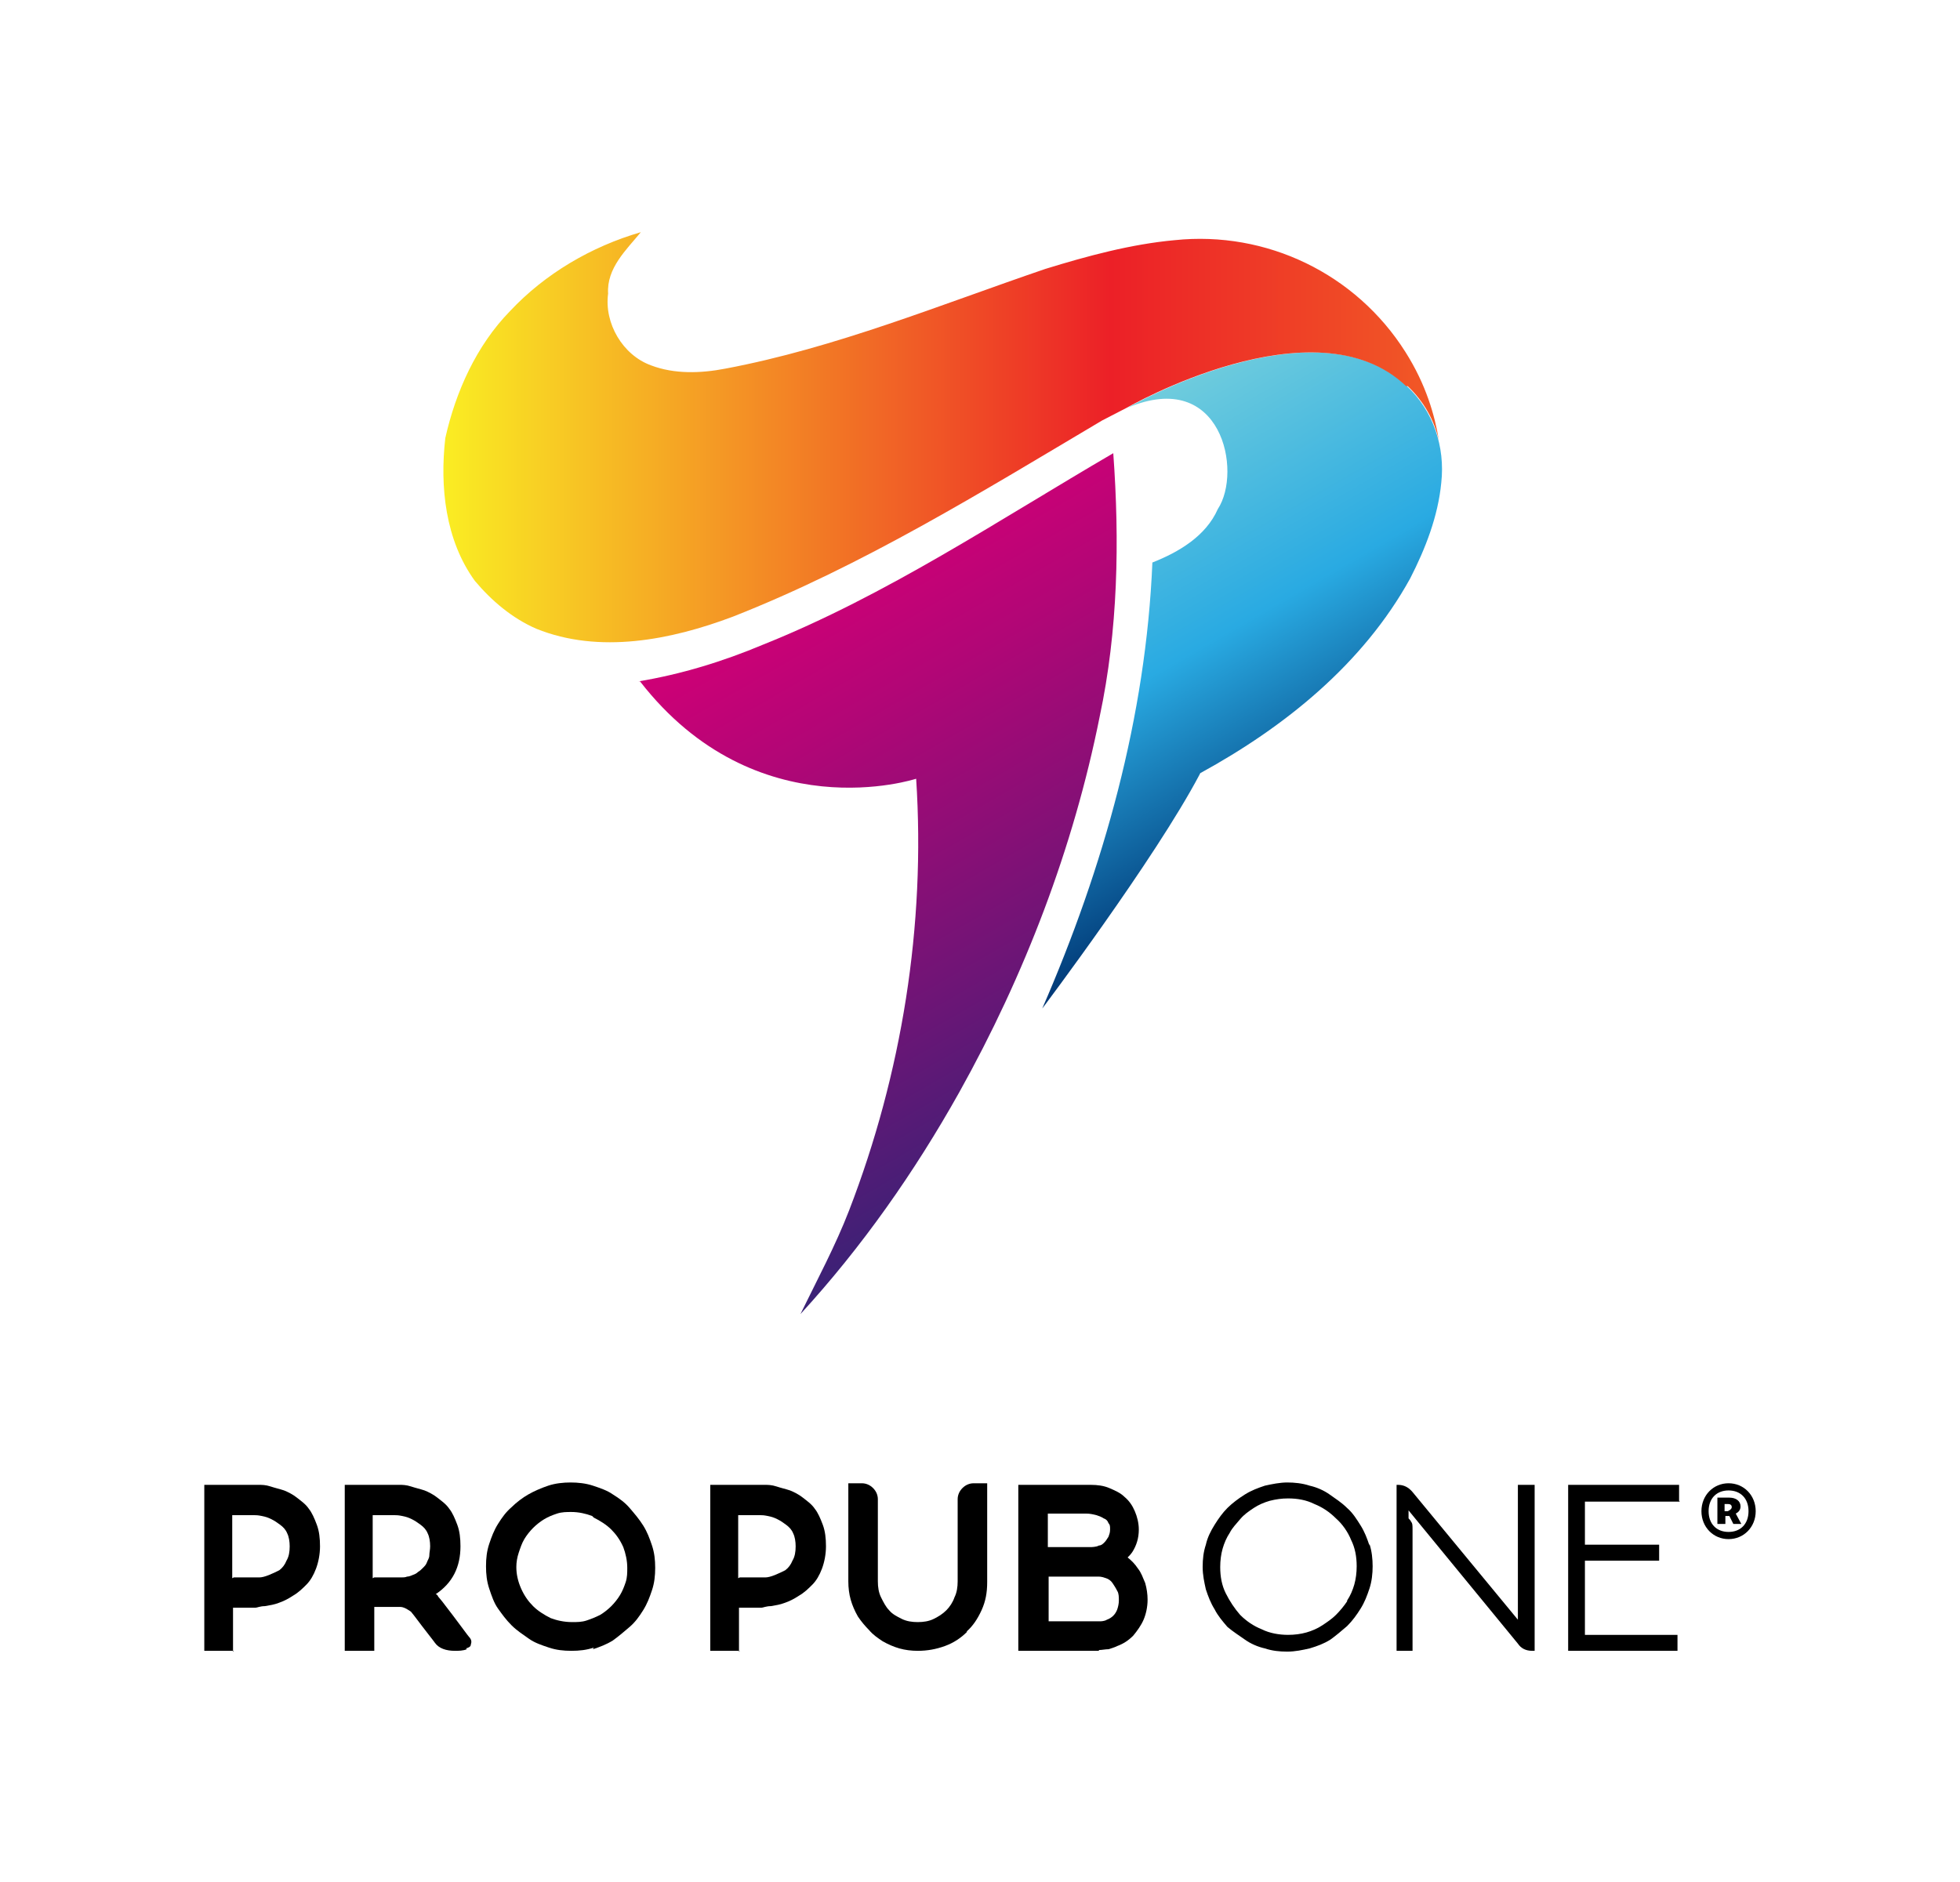 <?xml version="1.0" encoding="UTF-8"?>
<svg id="Layer_1" data-name="Layer 1" xmlns="http://www.w3.org/2000/svg" xmlns:xlink="http://www.w3.org/1999/xlink" viewBox="0 0 24.56 23.59">
  <defs>
    <style>
      .cls-1 {
        fill: url(#linear-gradient-2);
      }

      .cls-2 {
        fill: url(#linear-gradient-3);
      }

      .cls-3 {
        fill: url(#linear-gradient);
      }
    </style>
    <linearGradient id="linear-gradient" x1="9.89" y1="7.45" x2="13.83" y2="14.27" gradientUnits="userSpaceOnUse">
      <stop offset="0" stop-color="#cf0076"/>
      <stop offset=".22" stop-color="#b20676"/>
      <stop offset=".7" stop-color="#691676"/>
      <stop offset="1" stop-color="#392276"/>
    </linearGradient>
    <linearGradient id="linear-gradient-2" x1="16.5" y1="10.65" x2="13.51" y2="5.47" gradientUnits="userSpaceOnUse">
      <stop offset="0" stop-color="#003775"/>
      <stop offset=".49" stop-color="#29aae2"/>
      <stop offset="1" stop-color="#6fccdd"/>
    </linearGradient>
    <linearGradient id="linear-gradient-3" x1="5.57" y1="5.47" x2="18.04" y2="5.47" gradientUnits="userSpaceOnUse">
      <stop offset="0" stop-color="#faed23"/>
      <stop offset=".67" stop-color="#ec2027"/>
      <stop offset="1" stop-color="#f15a26"/>
    </linearGradient>
  </defs>
  <g>
    <path d="M2.93,20.69h-.37v-2.08h.6s.06,0,.09,0c.03,0,.08,0,.14.02s.11.03.17.05c.05.02.11.05.16.09s.11.08.15.14c.04.05.07.12.1.2s.04.17.04.27-.02.2-.05.28c-.03.08-.07.15-.12.2s-.1.1-.17.14c-.06.04-.12.07-.18.09-.05.02-.11.03-.17.04-.06,0-.1.02-.12.02s-.04,0-.05,0h-.23v.55ZM2.93,19.77h.23s.06,0,.09,0c.03,0,.07-.01.12-.03s.09-.04.13-.06c.04-.03.07-.07.09-.12.03-.05.04-.11.04-.18,0-.06-.01-.12-.03-.16-.02-.05-.05-.08-.09-.11-.04-.03-.07-.05-.11-.07-.04-.02-.07-.03-.12-.04s-.07-.01-.09-.01c-.02,0-.04,0-.06,0h-.22v.79Z"/>
    <path d="M5.85,20.67c-.05.02-.1.02-.15.02-.11,0-.2-.03-.25-.1-.02-.03-.11-.14-.26-.34l-.04-.05s-.08-.06-.13-.06h-.01s-.06,0-.09,0h-.23v.55h-.37v-2.08h.6s.06,0,.09,0c.03,0,.08,0,.14.02s.11.03.17.05c.05.02.11.05.16.09s.11.08.15.14c.04.05.07.12.1.2s.04.17.04.27c0,.26-.1.46-.31.6.01,0,.03.02.03.03l.05.06c.21.27.32.43.35.46.02.03.02.05.01.08,0,.03-.03.04-.06.05ZM4.69,19.77h.23s.03,0,.05,0c.02,0,.04,0,.06,0,.02,0,.05,0,.07-.01.02,0,.05-.01.07-.02.03-.01.05-.02.07-.04.02-.01.04-.03.06-.05.02-.02.04-.04.05-.07s.03-.05.03-.09c0-.03.01-.07.01-.11,0-.06-.01-.12-.03-.16-.02-.05-.05-.08-.09-.11-.04-.03-.07-.05-.11-.07-.04-.02-.07-.03-.12-.04s-.07-.01-.09-.01c-.02,0-.04,0-.06,0h-.22v.79Z"/>
    <path d="M7.44,20.65c-.09.03-.18.04-.28.04s-.19-.01-.28-.04c-.09-.03-.18-.06-.25-.11s-.15-.1-.22-.17-.12-.14-.17-.21-.08-.16-.11-.25-.04-.18-.04-.28.01-.19.04-.28c.03-.09.06-.17.11-.25.05-.08.1-.15.17-.21.06-.06.14-.12.21-.16s.16-.08.25-.11c.09-.03.19-.04.28-.04s.19.01.28.04c.09.03.18.06.25.11.08.05.15.1.21.17s.12.14.17.22.08.16.11.25c.03.09.04.18.04.28s-.01.19-.04.28c-.03.09-.06.17-.11.25s-.1.15-.17.21-.14.12-.21.17c-.08.05-.16.08-.25.11ZM7.42,19c-.08-.03-.17-.05-.26-.05-.06,0-.12,0-.18.02-.06.02-.11.04-.16.07s-.1.07-.14.11-.08.09-.11.14c-.03.05-.05.11-.07.17-.02.06-.03.12-.03.18,0,.09.02.18.06.27.04.09.09.16.15.22.06.06.14.11.22.15.08.03.17.05.27.05.06,0,.12,0,.18-.02.06-.02.11-.04.17-.07.05-.03.1-.07.14-.11s.08-.09.11-.14c.03-.05.05-.1.07-.16.02-.06.02-.12.02-.18,0-.09-.02-.18-.05-.26-.04-.09-.09-.16-.15-.22-.06-.06-.14-.11-.22-.15Z"/>
    <path d="M9.27,20.69h-.37v-2.08h.6s.06,0,.09,0c.03,0,.08,0,.14.02s.11.03.17.05c.05.02.11.05.16.09s.11.08.15.14c.04.05.07.12.1.2s.04.17.04.27-.02.2-.05.28c-.03.08-.07.15-.12.2s-.1.1-.17.14c-.06.04-.12.07-.18.09-.05.02-.11.03-.17.04-.06,0-.1.02-.12.02s-.04,0-.05,0h-.23v.55ZM9.27,19.77h.23s.06,0,.09,0c.03,0,.07-.01.12-.03s.09-.04.13-.06c.04-.03.07-.07.09-.12.03-.05.04-.11.04-.18,0-.06-.01-.12-.03-.16-.02-.05-.05-.08-.09-.11-.04-.03-.07-.05-.11-.07-.04-.02-.07-.03-.12-.04s-.07-.01-.09-.01c-.02,0-.04,0-.06,0h-.22v.79Z"/>
    <path d="M12.12,20.45c-.08.08-.17.14-.28.18-.11.04-.22.06-.34.06-.08,0-.16-.01-.23-.03s-.14-.05-.21-.09c-.06-.04-.12-.08-.17-.14-.05-.05-.1-.11-.14-.17-.04-.07-.07-.14-.09-.21-.02-.07-.03-.15-.03-.23v-1.23h.17c.05,0,.1.02.14.06s.06.09.06.14v1.03c0,.07.01.14.04.2.03.06.06.12.1.16.04.05.1.08.16.11.06.03.13.04.2.04s.14-.01.2-.04c.06-.03.11-.06.16-.11.04-.04.08-.1.1-.16.03-.06.04-.13.04-.2v-1.03c0-.05.02-.1.06-.14s.09-.06.14-.06h.17v1.24c0,.13-.02.24-.07.35-.05.11-.11.2-.19.27Z"/>
    <path d="M13.77,20.69h-1.01v-2.08h.91c.08,0,.16.01.23.04.07.03.14.06.19.11.06.05.1.11.13.18.03.07.05.15.05.23,0,.11-.03.2-.08.28-.02.03-.04.05-.06.07.05.04.09.08.13.14.04.05.06.11.09.18.02.07.03.14.03.21,0,.09-.02.18-.05.25s-.08.14-.13.2c-.06.06-.12.1-.2.13-.04.02-.08.03-.11.04-.04,0-.08.01-.12.01ZM13.13,19.39h.54s.07,0,.1-.02c.03,0,.05-.02.07-.04.02-.02.03-.04.05-.07.01-.03.02-.05.02-.09s0-.06-.02-.08c-.01-.03-.03-.05-.06-.06-.03-.02-.06-.03-.09-.04-.04-.01-.08-.02-.13-.02h-.48v.42ZM13.79,20.32s.05,0,.08-.02c.03-.01.06-.03.08-.05.02-.02.04-.05.05-.08.01-.03.02-.07.02-.11s0-.09-.02-.12c-.02-.04-.04-.07-.06-.1-.02-.03-.05-.05-.08-.06-.03-.01-.06-.02-.09-.02h-.63v.56h.65Z"/>
    <path d="M17.16,19.35c.03.09.04.19.04.28s-.01.19-.04.28-.06.17-.11.25c-.05.08-.1.15-.17.22-.07.06-.14.12-.21.17-.08.05-.16.08-.26.11-.09.02-.18.04-.28.04s-.19-.01-.28-.04c-.09-.02-.18-.06-.25-.11s-.15-.1-.22-.16c-.06-.07-.12-.14-.16-.22-.05-.08-.08-.16-.11-.25-.02-.09-.04-.18-.04-.28s.01-.19.04-.28c.02-.09.06-.17.11-.25.05-.08.1-.15.16-.21s.14-.12.22-.17c.08-.05.16-.08.25-.11.09-.02.19-.04.28-.04s.19.01.28.04c.09.02.18.06.25.11s.15.1.22.17c.07.06.12.14.17.22.05.08.08.16.11.25ZM16.88,20.06c.04-.06.07-.13.09-.2s.03-.15.03-.23c0-.12-.02-.23-.07-.33-.04-.1-.11-.2-.19-.27-.08-.08-.17-.14-.27-.18-.1-.05-.21-.07-.33-.07-.08,0-.15.01-.23.03-.07.02-.14.05-.2.09-.06.04-.12.08-.17.14s-.1.11-.13.17c-.04.06-.07.13-.09.2-.02.07-.03.15-.03.23,0,.12.02.23.07.33s.11.19.18.27c.08.08.17.14.27.18.1.05.22.07.33.07.08,0,.16-.01.23-.03.07-.02.14-.05.2-.09.06-.04.12-.08.17-.13.05-.05.1-.11.14-.17Z"/>
    <path d="M19.03,18.61h.2v2.08h-.03c-.08,0-.14-.03-.18-.09l-1.37-1.67v.1s.03.03.03.04c.02.02.02.05.02.1v1.52h-.2v-2.08h.02c.07,0,.13.03.18.09l1.32,1.6v-1.69Z"/>
    <path d="M21.05,18.82h-1.19v.54h.93v.2h-.93v.93h1.16v.2h-1.37v-2.08h1.39v.2Z"/>
    <path d="M21.32,18.94c0-.2.15-.35.34-.35s.34.15.34.35-.15.35-.34.35-.34-.15-.34-.35ZM21.91,18.94c0-.16-.1-.26-.25-.26s-.25.1-.25.26.1.26.25.26.25-.1.25-.26ZM21.52,18.77h.15c.08,0,.14.04.14.11,0,.04-.02.07-.06.09l.07.13h-.1l-.05-.1h-.05v.1h-.1v-.34ZM21.65,18.94s.05-.02.05-.05-.02-.04-.05-.04h-.04v.09h.03Z"/>
  </g>
  <g id="ICON_P" data-name="ICON P">
    <path class="cls-3" d="M8,8.54c.54-.09,1.06-.25,1.56-.46,1.55-.62,2.95-1.56,4.39-2.4.08,1.1.06,2.22-.17,3.3-.33,1.65-.94,3.24-1.76,4.71-.56,1-1.22,1.94-1.99,2.78.21-.43.44-.86.61-1.3.66-1.71.96-3.57.84-5.41,0,0-2,.66-3.46-1.22Z"/>
    <path class="cls-1" d="M15.04,9.69c1.06-.58,2.04-1.37,2.63-2.44.19-.37.35-.78.39-1.2.05-.45-.1-.9-.43-1.21-1.14-1.09-3.5.27-3.5.27,1.18-.5,1.44.8,1.13,1.27-.15.34-.49.54-.82.67-.08,1.93-.61,3.82-1.38,5.59,0,0,1.41-1.87,1.97-2.93Z"/>
    <path class="cls-2" d="M17.64,4.84c.2.19.33.42.39.68-.05-.31-.16-.7-.42-1.11-.62-.98-1.74-1.52-2.89-1.4-.55.05-1.1.2-1.62.36-1.32.45-2.63.99-4.01,1.25-.31.06-.64.07-.93-.04-.36-.13-.59-.53-.54-.9-.02-.32.23-.55.41-.77-.62.18-1.2.52-1.64.99-.42.43-.68,1.01-.81,1.59-.07.61,0,1.28.37,1.79.21.25.47.47.77.6.79.32,1.69.14,2.46-.15,1.63-.64,3.13-1.57,4.63-2.46l.31-.16s2.36-1.36,3.5-.27Z"/>
  </g>
</svg>